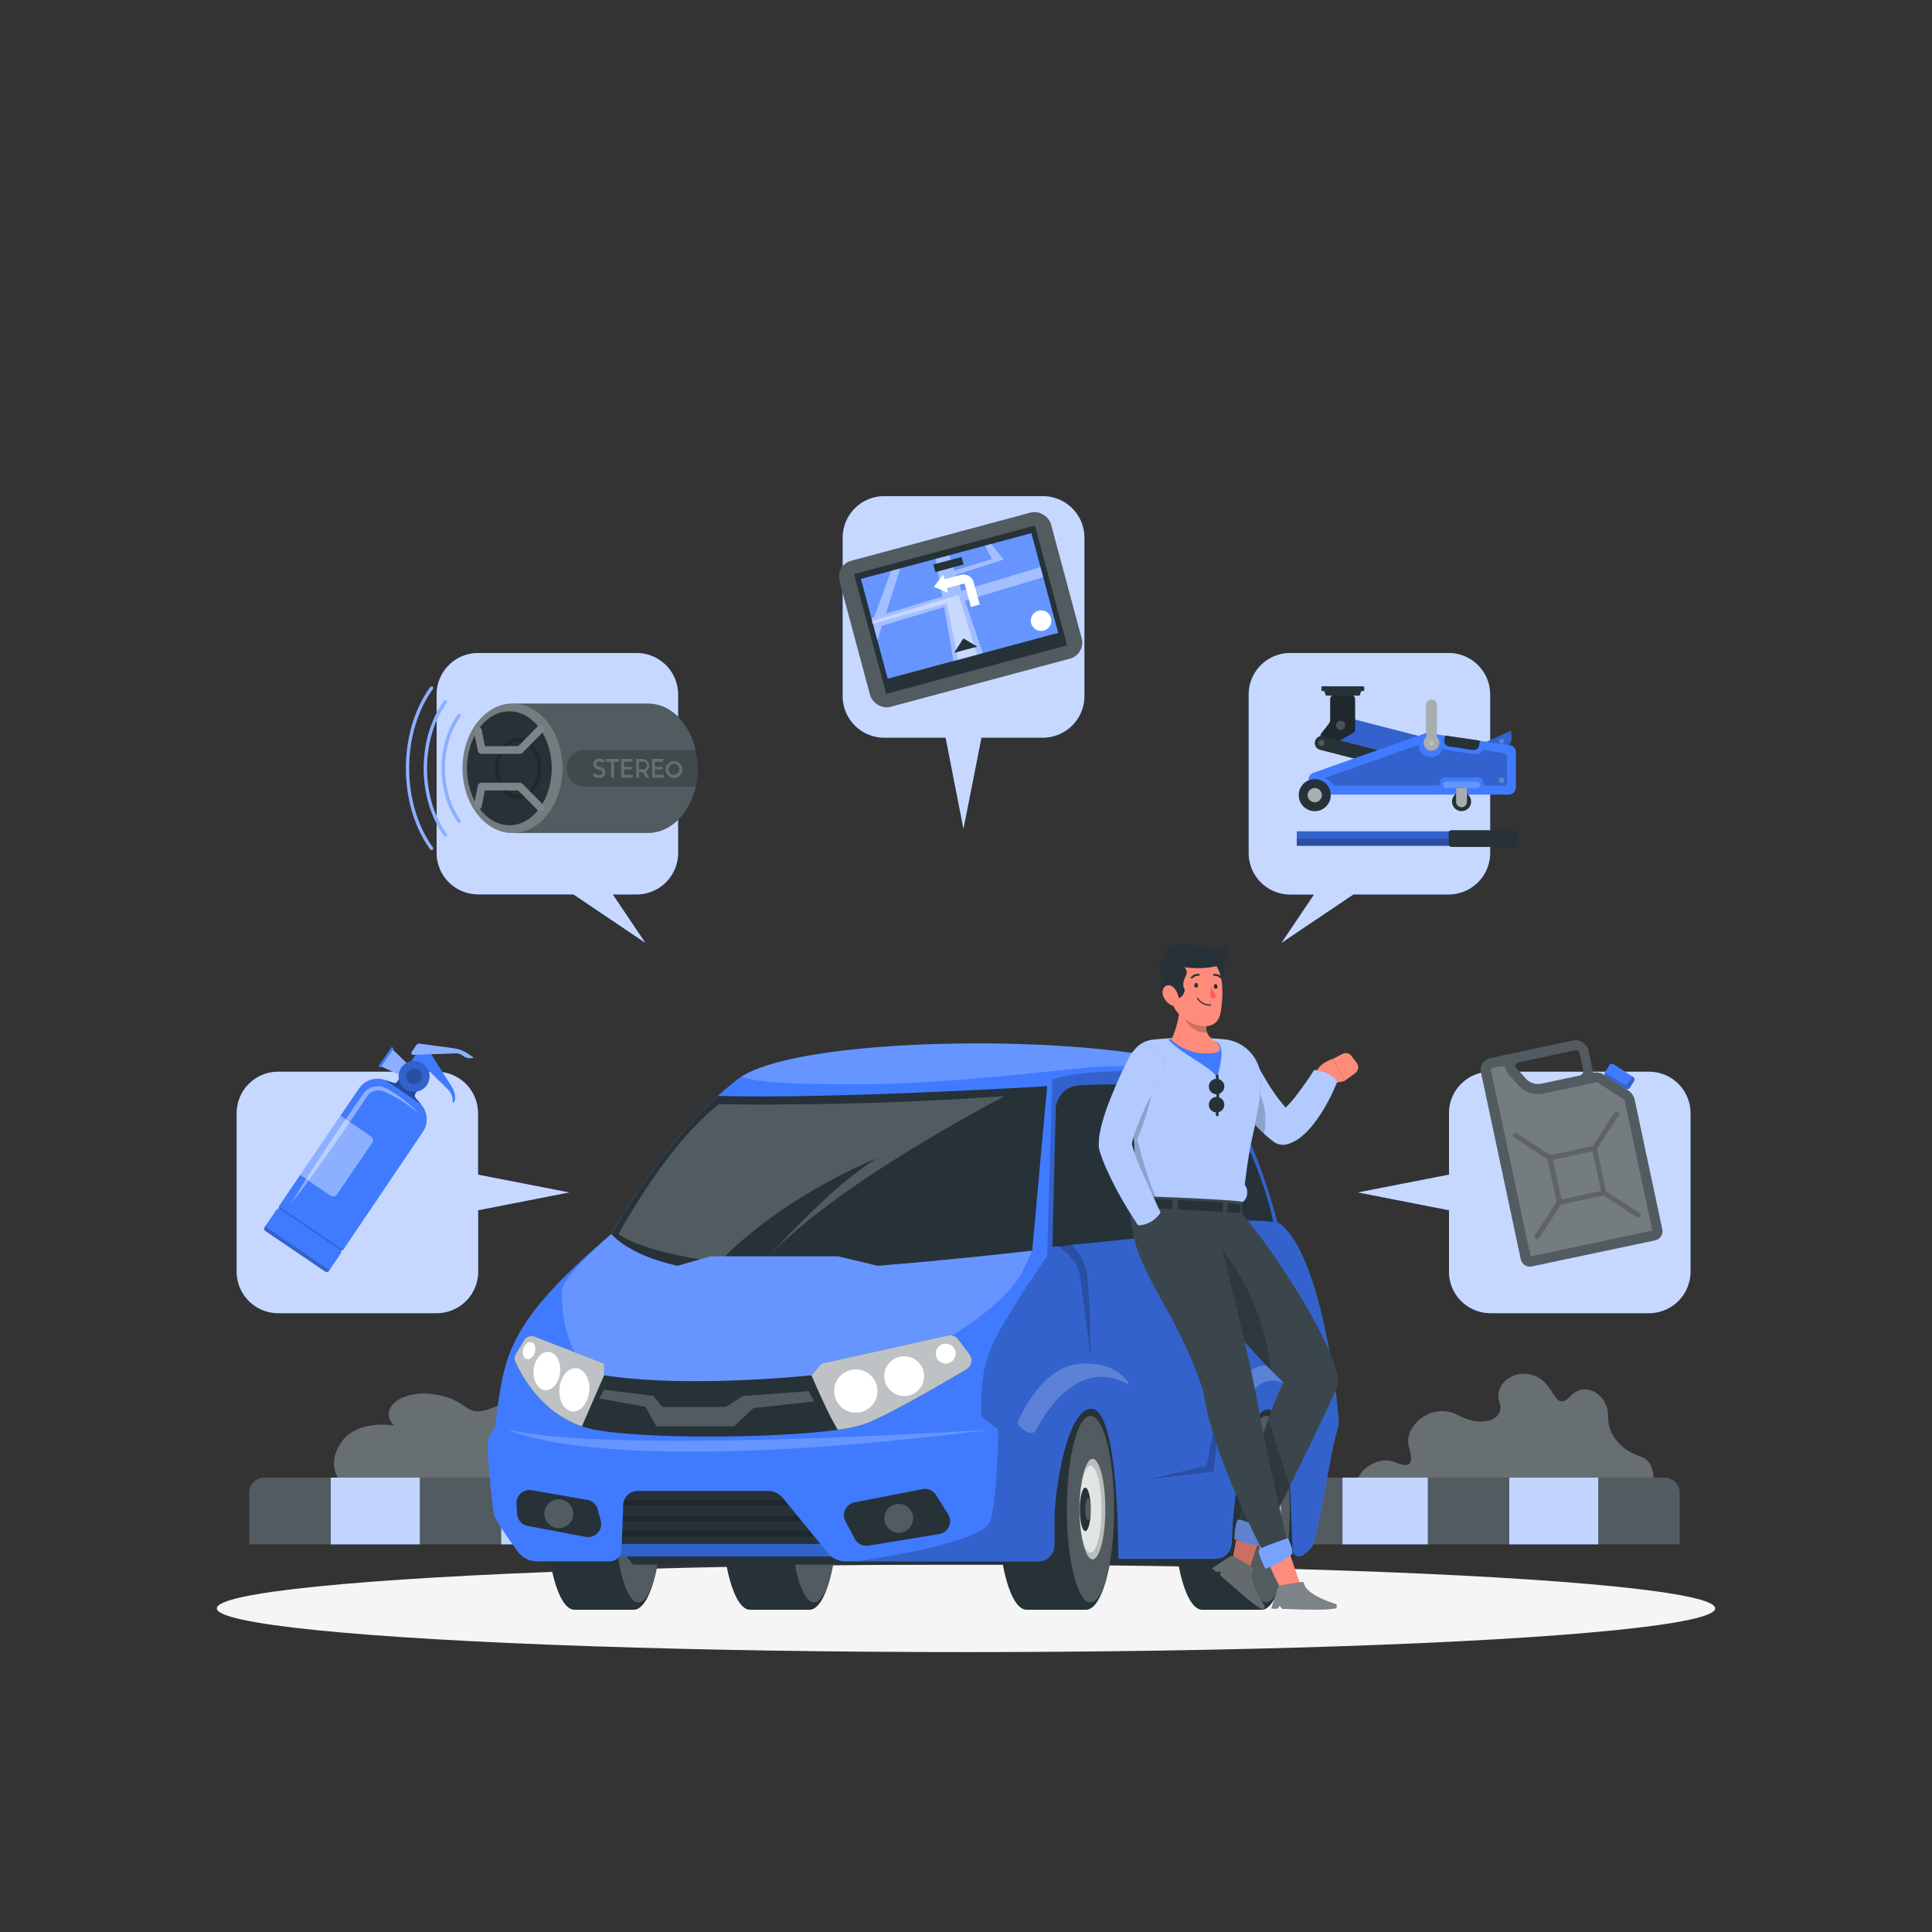 <svg xmlns="http://www.w3.org/2000/svg" viewBox="0 0 500 500"><rect x="0" y="0" width="500" height="500" fill="#333333" stroke="none"/><g id="freepik--Shadow--inject-1"><ellipse id="freepik--path--inject-1" cx="250" cy="416.24" rx="193.89" ry="11.32" style="fill:#f5f5f5"></ellipse></g><g id="freepik--Floor--inject-1"><path d="M427.3,387.68s2.67-8.94-2.73-10.73-8.6-6-8.42-10.69-5.5-9.33-9.77-4.9S402.69,358,397,356s-10.5,2.72-8.95,6.95-4.05,6.86-10.77,3.27-14.11,2.94-12.68,8.06.25,5.69-4,4-11.85,3.13-9.19,9.38S427.3,387.68,427.3,387.68Z" style="fill:#263238"></path><path d="M427.3,387.68s2.67-8.94-2.73-10.73-8.6-6-8.42-10.69-5.5-9.33-9.77-4.9S402.69,358,397,356s-10.5,2.72-8.95,6.95-4.05,6.86-10.77,3.27-14.11,2.94-12.68,8.06.25,5.69-4,4-11.85,3.13-9.19,9.38S427.3,387.68,427.3,387.68Z" style="fill:#fff;isolation:isolate;opacity:0.3"></path><path d="M169.07,389.34c4.79-3.25.48-8.78-4.32-9.43s-9.61-6.37-9.84-10-8.86-14.85-22.29-7.93-9.34,1-19.06-.93-15.84,3.65-11.57,7.85c0,0-9.76-1.66-13.78,4.52s0,10,0,10-18.35-.37-16.7,7.32S169.07,389.34,169.07,389.34Z" style="fill:#263238"></path><path d="M169.07,389.34c4.79-3.25.48-8.78-4.32-9.43s-9.61-6.37-9.84-10-8.86-14.85-22.29-7.93-9.34,1-19.06-.93-15.84,3.65-11.57,7.85c0,0-9.76-1.66-13.78,4.52s0,10,0,10-18.35-.37-16.7,7.32S169.07,389.34,169.07,389.34Z" style="fill:#fff;isolation:isolate;opacity:0.3"></path><path d="M434.71,386.54v13.14H64.51V386.54a3.92,3.92,0,0,1,3.87-4.13H430.84A3.92,3.92,0,0,1,434.71,386.54Z" style="fill:#263238"></path><rect x="85.61" y="382.41" width="23.02" height="17.26" style="fill:#407BFF"></rect><rect x="129.73" y="382.41" width="22.06" height="17.26" style="fill:#407BFF"></rect><rect x="172.89" y="382.41" width="23.02" height="17.26" style="fill:#407BFF"></rect><rect x="217" y="382.41" width="22.06" height="17.26" style="fill:#407BFF"></rect><rect x="260.16" y="382.41" width="22.06" height="17.26" style="fill:#407BFF"></rect><rect x="303.32" y="382.41" width="23.02" height="17.26" style="fill:#407BFF"></rect><rect x="347.44" y="382.41" width="22.06" height="17.26" style="fill:#407BFF"></rect><rect x="390.6" y="382.41" width="23.02" height="17.26" style="fill:#407BFF"></rect><g style="isolation:isolate;opacity:0.6"><rect x="85.61" y="382.41" width="23.02" height="17.26" style="fill:#fff"></rect><rect x="129.73" y="382.41" width="22.06" height="17.26" style="fill:#fff"></rect><rect x="172.89" y="382.41" width="23.02" height="17.26" style="fill:#fff"></rect><rect x="217" y="382.41" width="22.06" height="17.26" style="fill:#fff"></rect><rect x="260.16" y="382.41" width="22.06" height="17.26" style="fill:#fff"></rect><rect x="303.32" y="382.41" width="23.02" height="17.26" style="fill:#fff"></rect><rect x="347.44" y="382.41" width="22.06" height="17.26" style="fill:#fff"></rect><rect x="390.6" y="382.41" width="23.02" height="17.26" style="fill:#fff"></rect></g><path d="M434.71,386.54v13.14H64.51V386.54a3.92,3.92,0,0,1,3.87-4.13H430.84A3.92,3.92,0,0,1,434.71,386.54Z" style="fill:#fff;isolation:isolate;opacity:0.2"></path></g><g id="freepik--Fuel--inject-1"><path d="M426.72,277.36h-41A10.75,10.75,0,0,0,375,288.11V304l-23.57,4.6L375,313.21V329.1a10.75,10.75,0,0,0,10.75,10.75h41a10.75,10.75,0,0,0,10.75-10.75v-41A10.75,10.75,0,0,0,426.72,277.36Z" style="fill:#407BFF"></path><path d="M426.72,277.36h-41A10.75,10.75,0,0,0,375,288.11V304l-23.57,4.6L375,313.21V329.1a10.75,10.75,0,0,0,10.75,10.75h41a10.75,10.75,0,0,0,10.75-10.75v-41A10.75,10.75,0,0,0,426.72,277.36Z" style="fill:#fff;opacity:0.7"></path><rect x="415.38" y="276.78" width="7.6" height="3.66" rx="0.77" transform="translate(619.12 740.51) rotate(-147.02)" style="fill:#407BFF"></rect><path d="M415.63,278.49l5.09,3.3a.77.77,0,0,0,1.06-.22l1.16-1.79a.77.77,0,0,0-.23-1.06l-.29-.19a.45.45,0,0,1-.06.12l-1.15,1.78a.79.79,0,0,1-1.07.23l-4.79-3.11A.75.75,0,0,0,415.63,278.49Z" style="opacity:0.2"></path><path d="M385.61,273.86a3,3,0,0,0-2.34,3.61l10.31,48.41a2.4,2.4,0,0,0,2.86,1.86L428.33,321a2.42,2.42,0,0,0,1.86-2.86l-7.14-33.52a3.67,3.67,0,0,0-1.6-2.33l-6.34-4.12a3.68,3.68,0,0,0-2.78-.51h0l-1.2-5.64A3.47,3.47,0,0,0,407,269.3l-17.65,3.76Zm23.15,4.51-9.87,2.1a4.26,4.26,0,0,1-4-1.31l-2.45-2.72a.9.9,0,0,1,.48-1.48l14.74-3.14a1,1,0,0,1,1.14.74l.93,4.37A1.22,1.22,0,0,1,408.76,278.37Z" style="fill:#263238"></path><path d="M385.61,273.86a3,3,0,0,0-2.34,3.61l10.31,48.41a2.4,2.4,0,0,0,2.86,1.86L428.33,321a2.42,2.42,0,0,0,1.86-2.86l-7.14-33.52a3.67,3.67,0,0,0-1.6-2.33l-6.34-4.12a3.68,3.68,0,0,0-2.78-.51h0l-1.2-5.64A3.47,3.47,0,0,0,407,269.3l-17.65,3.76Zm23.15,4.51-9.87,2.1a4.26,4.26,0,0,1-4-1.31l-2.45-2.72a.9.9,0,0,1,.48-1.48l14.74-3.14a1,1,0,0,1,1.14.74l.93,4.37A1.22,1.22,0,0,1,408.76,278.37Z" style="fill:#fff;opacity:0.2"></path><path d="M427.62,318.45l-7.1-33.34a1.09,1.09,0,0,0-.48-.7l-6.34-4.11a1.1,1.1,0,0,0-.83-.16l-2.53.54,0-.15a3.62,3.62,0,0,1-1,.37l-9.87,2.1a6.82,6.82,0,0,1-6.5-2.11l-2.44-2.72a3.41,3.41,0,0,1-.78-1.43,1.2,1.2,0,0,0-1.42-.8l-2.14.45a.46.46,0,0,0-.35.54l10.27,48.24Z" style="fill:#fff;opacity:0.2"></path><path d="M397.23,319.72a.65.65,0,0,0,.19.89.65.65,0,0,0,.9-.19l5.63-8.68,11-2.34,8.67,5.63a.6.6,0,0,0,.49.09.62.62,0,0,0,.4-.28.64.64,0,0,0-.19-.89l-8.68-5.63-2.34-11,5.63-8.68a.64.64,0,0,0-.19-.9.66.66,0,0,0-.89.19l-5.63,8.68-11,2.34-8.68-5.63a.65.65,0,0,0-.71,1.09l8.68,5.63,2.34,11ZM405,310.2l-.9.2-.19-.89-1.8-8.47-.19-.9.9-.19,8.47-1.8.88-.19.19.9,1.81,8.47.19.88-.89.19Z" style="opacity:0.2"></path></g><g id="freepik--car-jack--inject-1"><path d="M374.91,169h-41a10.75,10.75,0,0,0-10.75,10.75v41a10.75,10.75,0,0,0,10.75,10.75h6.17L331.66,244l18.6-12.52h24.65a10.74,10.74,0,0,0,10.74-10.75v-41A10.74,10.74,0,0,0,374.91,169Z" style="fill:#407BFF"></path><path d="M374.91,169h-41a10.75,10.75,0,0,0-10.75,10.75v41a10.75,10.75,0,0,0,10.75,10.75h6.17L331.66,244l18.6-12.52h24.65a10.74,10.74,0,0,0,10.74-10.75v-41A10.74,10.74,0,0,0,374.91,169Z" style="fill:#fff;opacity:0.7"></path><path d="M384.3,192.15l6.76-3.06.14,1.57a2.94,2.94,0,0,1-1.24,2.66l-1.4,1Z" style="fill:#407BFF"></path><path d="M384.3,192.15l6.76-3.06.14,1.57a2.94,2.94,0,0,1-1.24,2.66l-1.4,1Z" style="opacity:0.2"></path><path d="M389.22,191.93a.61.61,0,1,1-.49-.72A.61.61,0,0,1,389.22,191.93Z" style="fill:#fff;opacity:0.2"></path><rect x="343.39" y="187.56" width="23.81" height="7.72" transform="translate(58.78 -82.36) rotate(14.4)" style="fill:#407BFF"></rect><rect x="343.39" y="187.56" width="23.81" height="7.72" transform="translate(58.78 -82.36) rotate(14.4)" style="opacity:0.2"></rect><path d="M342,189.74l2-2.59a1.19,1.19,0,0,0,.25-.75V181a1.24,1.24,0,0,1,1.24-1.24h4.05A1.23,1.23,0,0,1,350.7,181v7.69a1.23,1.23,0,0,1-.63,1.07l-5.13,2.88a1.25,1.25,0,0,1-1.36-.1l-1.4-1.09A1.23,1.23,0,0,1,342,189.74Z" style="fill:#263238"></path><path d="M342,189.74l2-2.59a1.19,1.19,0,0,0,.25-.75V181a1.24,1.24,0,0,1,1.24-1.24h4.05A1.23,1.23,0,0,1,350.7,181v7.69a1.23,1.23,0,0,1-.63,1.07l-5.13,2.88a1.25,1.25,0,0,1-1.36-.1l-1.4-1.09A1.23,1.23,0,0,1,342,189.74Z" style="opacity:0.2"></path><path d="M365.34,200.14l-23.72-6.09a1.8,1.8,0,0,1-1.3-2.2h0a1.81,1.81,0,0,1,2.2-1.31l23.72,6.09Z" style="fill:#263238"></path><path d="M342.73,192.47a.77.77,0,1,1-1.5-.39.79.79,0,0,1,.95-.56A.78.78,0,0,1,342.73,192.47Z" style="fill:#fff;opacity:0.2"></path><path d="M348.09,188a1.18,1.18,0,1,1-.85-1.43A1.18,1.18,0,0,1,348.09,188Z" style="fill:#fff;opacity:0.2"></path><polygon points="351.86 180.02 343.14 180.02 342.28 177.65 352.72 177.65 351.86 180.02" style="fill:#263238"></polygon><rect x="341.98" y="177.65" width="11.07" height="1.19" style="fill:#263238"></rect><path d="M339.9,200l28.8-10.16a1.93,1.93,0,0,1,.89-.09l21.13,3.1a1.88,1.88,0,0,1,1.6,1.85v9.07a1.87,1.87,0,0,1-1.87,1.87H340.52a1.87,1.87,0,0,1-1.87-1.87v-2A1.89,1.89,0,0,1,339.9,200Z" style="fill:#407BFF"></path><path d="M389.12,194.86l-5.65-.83a1.56,1.56,0,0,1-.56,1.09c-.55.41-9.61-1.25-9.61-1.25a3.17,3.17,0,0,1-6.15-1.06v-.07l-24.55,8.67.27.07a3.65,3.65,0,0,1,2.26,1.84H372a.72.72,0,0,0,.72-.72v-.26a1.16,1.16,0,0,1,1.16-1.16h8.77a1.16,1.16,0,0,1,1.16,1.16v.26a.72.72,0,0,0,.72.72h4.66a.82.82,0,0,0,.82-.82v-6.56A1.09,1.09,0,0,0,389.12,194.86Z" style="opacity:0.2"></path><path d="M344.41,205.78a4.15,4.15,0,1,1-4.15-4.15A4.14,4.14,0,0,1,344.41,205.78Z" style="fill:#263238"></path><circle cx="340.26" cy="205.78" r="1.85" style="fill:#fff;opacity:0.6"></circle><path d="M382.21,203.93H374.3a.82.82,0,0,1-.81-.82h0a.81.81,0,0,1,.81-.81h7.91a.82.82,0,0,1,.81.81h0A.82.82,0,0,1,382.21,203.93Z" style="fill:#fff;opacity:0.2"></path><path d="M380.72,207.46a2.47,2.47,0,1,0-2.47,2.46A2.48,2.48,0,0,0,380.72,207.46Z" style="fill:#263238"></path><path d="M378.25,208.91h0a1.4,1.4,0,0,1-1.4-1.4v-3.58h2.81v3.58A1.4,1.4,0,0,1,378.25,208.91Z" style="fill:#263238"></path><path d="M378.25,208.91h0a1.4,1.4,0,0,1-1.4-1.4v-3.58h2.81v3.58A1.4,1.4,0,0,1,378.25,208.91Z" style="fill:#fff;opacity:0.6"></path><path d="M371.83,190.67v-8.2a1.34,1.34,0,0,0-1.34-1.34h0a1.35,1.35,0,0,0-1.35,1.34v8.2a2.07,2.07,0,1,0,3.42,1.57A2,2,0,0,0,371.83,190.67Z" style="fill:#263238"></path><path d="M374,190.36l-.21,1.24a1.36,1.36,0,0,0,1.13,1.56l6.22.93a1.47,1.47,0,0,0,1.67-1.23l.17-1.19Z" style="fill:#263238"></path><path d="M371.83,190.67v-8.2a1.34,1.34,0,0,0-1.34-1.34h0a1.35,1.35,0,0,0-1.35,1.34v8.2a2.07,2.07,0,1,0,3.42,1.57A2,2,0,0,0,371.83,190.67Z" style="fill:#fff;opacity:0.6"></path><circle cx="370.44" cy="192.34" r="0.68" style="fill:#fff;opacity:0.2"></circle><circle cx="388.62" cy="201.97" r="0.74" style="fill:#fff;opacity:0.2"></circle><rect x="335.6" y="215.15" width="56.21" height="3.74" style="fill:#407BFF"></rect><rect x="335.6" y="215.15" width="56.21" height="3.74" style="opacity:0.2"></rect><rect x="335.6" y="217.02" width="56.21" height="1.87" style="opacity:0.2"></rect><rect x="374.93" y="214.85" width="17.9" height="4.33" rx="0.67" style="fill:#263238"></rect></g><g id="freepik--Device--inject-1"><path d="M269.84,128.41h-41a10.75,10.75,0,0,0-10.75,10.75v41a10.75,10.75,0,0,0,10.75,10.75h15.89l4.61,23.58L254,190.9h15.89a10.75,10.75,0,0,0,10.75-10.75v-41A10.75,10.75,0,0,0,269.84,128.41Z" style="fill:#407BFF"></path><path d="M269.84,128.41h-41a10.75,10.75,0,0,0-10.75,10.75v41a10.75,10.75,0,0,0,10.75,10.75h15.89l4.61,23.58L254,190.9h15.89a10.75,10.75,0,0,0,10.75-10.75v-41A10.75,10.75,0,0,0,269.84,128.41Z" style="fill:#fff;opacity:0.7"></path><rect x="220.25" y="138.24" width="56.67" height="39.13" rx="4.26" transform="translate(-32.41 69.85) rotate(-15.03)" style="fill:#263238"></rect><rect x="220.25" y="138.24" width="56.67" height="39.13" rx="4.26" transform="translate(-32.41 69.85) rotate(-15.03)" style="fill:#fff;opacity:0.2"></rect><rect x="224.35" y="141.76" width="48.47" height="32.09" transform="translate(-32.41 69.85) rotate(-15.03)" style="fill:#263238"></rect><rect x="225.49" y="143.46" width="45.68" height="26.72" transform="translate(-32.17 69.75) rotate(-15.03)" style="fill:#407BFF"></rect><rect x="225.49" y="143.47" width="45.67" height="26.71" transform="translate(-32.17 69.75) rotate(-15.03)" style="fill:#fff;opacity:0.2"></rect><polygon points="269.98 149.4 249.71 155.48 254.37 169.03 246.78 171.06 244.33 157.11 228.28 161.93 227.07 165.72 225.51 159.93 226.24 159.71 230.59 147.75 232.99 147.11 229.28 158.79 243.86 154.4 242.16 144.65 245.67 143.71 247.03 147.68 256.73 144.66 254.92 141.22 256.54 140.79 259.75 144.79 247.41 148.78 248.83 152.91 269.27 146.77 269.98 149.4" style="fill:#fff;opacity:0.4"></polygon><path d="M272,159.94a2.66,2.66,0,1,1-3.26-1.88A2.66,2.66,0,0,1,272,159.94Z" style="fill:#fff"></path><polygon points="252.8 169.45 248.11 153.98 225.62 160.77 225.79 161.47 245.01 156.12 248 170.74 252.8 169.45" style="fill:#fff;opacity:0.4"></polygon><path d="M248.64,148.79l-4.2,1.12-.33-1.21-2.44,3.18,3.71,1.54-.32-1.21,4.2-1.13a.37.37,0,0,1,.46.26l1.54,5.74,2.29-.61L252,150.73A2.74,2.74,0,0,0,248.64,148.79Z" style="fill:#fff"></path><rect x="241.66" y="145.1" width="7.58" height="2.03" transform="translate(-29.49 68.63) rotate(-15.03)" style="fill:#263238"></rect><polygon points="249.31 165.2 252.9 167.35 246.95 168.95 249.31 165.2" style="fill:#263238"></polygon></g><g id="freepik--Speaker--inject-1"><path d="M164.78,169h-41A10.74,10.74,0,0,0,113,179.71v41a10.74,10.74,0,0,0,10.74,10.75h24.65L167,244l-8.43-12.52h6.18a10.74,10.74,0,0,0,10.74-10.75v-41A10.74,10.74,0,0,0,164.78,169Z" style="fill:#407BFF"></path><path d="M164.78,169h-41A10.74,10.74,0,0,0,113,179.71v41a10.74,10.74,0,0,0,10.74,10.75h24.65L167,244l-8.43-12.52h6.18a10.74,10.74,0,0,0,10.74-10.75v-41A10.74,10.74,0,0,0,164.78,169Z" style="fill:#fff;opacity:0.7"></path><path d="M167.65,182.09h-35c-7.15,0-12.95,7.49-12.95,16.74s5.8,16.75,12.95,16.75h35c7.16,0,13-7.5,13-16.75S174.81,182.09,167.65,182.09Z" style="fill:#263238"></path><path d="M180.61,198.83a21.22,21.22,0,0,1-.54,4.78c-1.59,6.92-6.55,12-12.42,12h-35c-7.16,0-13-7.5-13-16.75a19.42,19.42,0,0,1,3.8-11.84,11.68,11.68,0,0,1,9.16-4.9h35c5.88,0,10.84,5,12.42,12A21.13,21.13,0,0,1,180.61,198.83Z" style="fill:#fff;opacity:0.2"></path><ellipse cx="132.63" cy="198.83" rx="12.95" ry="16.74" style="fill:#fff;opacity:0.2"></ellipse><path d="M131.84,213.58c-6,0-11-6.62-11-14.75s4.92-14.74,11-14.74,10.95,6.61,10.95,14.74S137.88,213.58,131.84,213.58Z" style="fill:#263238"></path><g style="opacity:0.2"><path d="M134.15,206.71c-3.3,0-6-3.53-6-7.88s2.69-7.88,6-7.88,6,3.53,6,7.88S137.45,206.71,134.15,206.71Zm0-14.76c-2.75,0-5,3.09-5,6.88s2.24,6.88,5,6.88,5-3.08,5-6.88S136.9,192,134.15,192Z"></path></g><path d="M134.51,195.1h-9.84a1,1,0,0,1-1-.81l-1-4.94a1,1,0,0,1,2-.4l.83,4.15h8.61l5.19-5.25a1,1,0,0,1,1.42,1.41l-5.49,5.54A1,1,0,0,1,134.51,195.1Z" style="fill:#263238"></path><path d="M140,210.1a1,1,0,0,1-.71-.29l-5.19-5.24h-8.61l-.83,4.14a1,1,0,0,1-2-.4l1-4.94a1,1,0,0,1,1-.8h9.84a1,1,0,0,1,.71.29l5.49,5.54a1,1,0,0,1,0,1.42A1,1,0,0,1,140,210.1Z" style="fill:#263238"></path><g style="opacity:0.4"><path d="M134.51,195.1h-9.84a1,1,0,0,1-1-.81l-1-4.94a1,1,0,0,1,2-.4l.83,4.15h8.61l5.19-5.25a1,1,0,0,1,1.42,1.41l-5.49,5.54A1,1,0,0,1,134.51,195.1Z" style="fill:#fff"></path><path d="M140,210.1a1,1,0,0,1-.71-.29l-5.19-5.24h-8.61l-.83,4.14a1,1,0,0,1-2-.4l1-4.94a1,1,0,0,1,1-.8h9.84a1,1,0,0,1,.71.29l5.49,5.54a1,1,0,0,1,0,1.42A1,1,0,0,1,140,210.1Z" style="fill:#fff"></path></g><path d="M180.61,198.83a21.22,21.22,0,0,1-.54,4.78H151.34a4.78,4.78,0,0,1-4.78-4.78,4.78,4.78,0,0,1,4.78-4.77h28.73A21.13,21.13,0,0,1,180.61,198.83Z" style="opacity:0.2"></path><g style="opacity:0.2"><path d="M153.49,200.75l.25-.7a2,2,0,0,0,1.32.53c.62,0,.88-.27.88-.63,0-1-2.37-.36-2.37-2.17a1.42,1.42,0,0,1,1.61-1.45,2.15,2.15,0,0,1,1.32.43l-.23.7a1.9,1.9,0,0,0-1.1-.38c-.61,0-.86.29-.86.66,0,1,2.36.36,2.36,2.15a1.43,1.43,0,0,1-1.61,1.45A2.25,2.25,0,0,1,153.49,200.75Z" style="fill:#fff"></path><path d="M158.16,197.16h-1.32v-.76h3.38v.76H158.9v4.11h-.74Z" style="fill:#fff"></path><path d="M163.77,200.51v.76h-3V196.4h2.91v.75h-2.17v1.27h1.92v.74h-1.92v1.35Z" style="fill:#fff"></path><path d="M167.2,201.27l-.81-1.43h-1v1.42h-.74V196.4h1.64a1.76,1.76,0,0,1,.84,3.27l.92,1.6Zm-1-4.11h-.86v1.94h.86a1,1,0,1,0,0-1.94Z" style="fill:#fff"></path><path d="M171.75,200.51v.76h-3V196.4h2.91v.75H169.5v1.27h1.93v.74H169.5v1.35Z" style="fill:#fff"></path><path d="M172.28,198.83a2.17,2.17,0,1,1,2.14,2.51A2.27,2.27,0,0,1,172.28,198.83Zm3.54,0a1.43,1.43,0,1,0-1.4,1.71A1.53,1.53,0,0,0,175.82,198.83Z" style="fill:#fff"></path></g><path d="M111.69,220a.41.41,0,0,1-.34-.18c-8.4-11.57-8.4-30.39,0-42a.42.42,0,0,1,.59-.1.44.44,0,0,1,.1.6c-8.2,11.29-8.2,29.67,0,41a.43.43,0,0,1-.35.68Z" style="fill:#407BFF"></path><path d="M115.26,216.47a.46.46,0,0,1-.35-.17c-7-9.62-7-25.28,0-34.9a.43.43,0,0,1,.6-.09.42.42,0,0,1,.09.59c-6.78,9.35-6.78,24.55,0,33.9a.42.42,0,0,1-.09.59A.39.39,0,0,1,115.26,216.47Z" style="fill:#407BFF"></path><path d="M118.83,212.94a.44.44,0,0,1-.35-.18c-5.57-7.67-5.57-20.15,0-27.82a.44.44,0,0,1,.6-.1.43.43,0,0,1,.09.6c-5.37,7.39-5.37,19.43,0,26.82a.43.43,0,0,1-.09.6A.49.49,0,0,1,118.83,212.94Z" style="fill:#407BFF"></path><g style="opacity:0.4"><path d="M111.69,220a.41.41,0,0,1-.34-.18c-8.4-11.57-8.4-30.39,0-42a.42.42,0,0,1,.59-.1.44.44,0,0,1,.1.6c-8.2,11.29-8.2,29.67,0,41a.43.43,0,0,1-.35.68Z" style="fill:#fff"></path></g><g style="opacity:0.4"><path d="M115.26,216.47a.46.46,0,0,1-.35-.17c-7-9.62-7-25.28,0-34.9a.43.43,0,0,1,.6-.09.42.42,0,0,1,.09.59c-6.78,9.35-6.78,24.55,0,33.9a.42.42,0,0,1-.09.59A.39.39,0,0,1,115.26,216.47Z" style="fill:#fff"></path></g><g style="opacity:0.4"><path d="M118.83,212.94a.44.44,0,0,1-.35-.18c-5.57-7.67-5.57-20.15,0-27.82a.44.44,0,0,1,.6-.1.43.43,0,0,1,.09.6c-5.37,7.39-5.37,19.43,0,26.82a.43.43,0,0,1-.09.6A.49.49,0,0,1,118.83,212.94Z" style="fill:#fff"></path></g></g><g id="freepik--Extinguisher--inject-1"><path d="M147.28,308.6,123.71,304V288.11A10.75,10.75,0,0,0,113,277.36H72a10.75,10.75,0,0,0-10.75,10.75v41A10.76,10.76,0,0,0,72,339.85h41a10.75,10.75,0,0,0,10.75-10.75V313.21Z" style="fill:#407BFF"></path><path d="M147.28,308.6,123.71,304V288.11A10.75,10.75,0,0,0,113,277.36H72a10.75,10.75,0,0,0-10.75,10.75v41A10.76,10.76,0,0,0,72,339.85h41a10.75,10.75,0,0,0,10.75-10.75V313.21Z" style="fill:#fff;opacity:0.7"></path><path d="M88.21,323.64a.69.69,0,0,1,0,.72l-3.06,4.51a.75.75,0,0,1-1,.2L68.68,318.59a.75.75,0,0,1-.19-1l3.06-4.5a.77.77,0,0,1,.66-.31,1,1,0,0,1,.13-.84L92.9,281.7a5.8,5.8,0,0,1,6.72-2.21h0l0,0,2.18.76a.89.89,0,0,0,1-.34l3.06-4.48,4.58,3.12-3,4.48a.9.9,0,0,0,.07,1.1l1.51,1.74,0,0a5.8,5.8,0,0,1,.42,7.07L89,323.21A1,1,0,0,1,88.21,323.64Z" style="fill:#407BFF"></path><path d="M96.35,295.69l-9.18,13.48a1.13,1.13,0,0,1-1.58.3l-7.93-5.39,10.46-15.37L96,294.1A1.15,1.15,0,0,1,96.35,295.69Z" style="fill:#fff;opacity:0.4"></path><path d="M109.06,285.89c-2.52-1.74-8.79-6.06-9.39-6.38l2.18.76a.89.89,0,0,0,1-.34l3.06-4.48,4.58,3.12-3,4.48a.9.9,0,0,0,.07,1.1Z" style="fill:#407BFF"></path><path d="M109.06,285.89c-2.52-1.74-8.79-6.06-9.39-6.38l2.18.76a.89.89,0,0,0,1-.34l3.06-4.48,4.58,3.12-3,4.48a.9.9,0,0,0,.07,1.1Z" style="opacity:0.4"></path><polygon points="105.55 279.14 98.41 275.88 101.44 271.44 107.08 276.89 105.55 279.14" style="fill:#407BFF"></polygon><polygon points="105.55 279.14 98.41 275.88 101.44 271.44 107.08 276.89 105.55 279.14" style="fill:#fff;opacity:0.4"></polygon><path d="M110.46,280.83a4,4,0,1,1-1.06-5.6A4,4,0,0,1,110.46,280.83Z" style="fill:#407BFF"></path><path d="M106.53,272.28l1.23-1.81a.87.87,0,0,1,.84-.37l8.86,1.2a8.44,8.44,0,0,1,3.59,1.38l1.53,1h0a2.75,2.75,0,0,1-2.52-.28l-.46-.32a2.69,2.69,0,0,0-1.62-.47l-11,.38A.48.48,0,0,1,106.53,272.28Z" style="fill:#407BFF"></path><path d="M111.32,272.4l5.69,9a5,5,0,0,1,.75,2.93l0,.46-.52.76-.12-1.09a4.26,4.26,0,0,0-1.25-2.57L111,277.13l-1.42,2.09-4.29-2.92,2.69-3.94Z" style="fill:#407BFF"></path><rect x="99.58" y="270.61" width="0.66" height="6.07" transform="translate(171.25 -8.8) rotate(34.23)" style="fill:#407BFF"></rect><path d="M110.46,280.83a4,4,0,1,1-1.06-5.6A4,4,0,0,1,110.46,280.83Z" style="opacity:0.2"></path><path d="M108.79,279.7a2,2,0,0,1-2.79.53,2,2,0,1,1,2.79-.53Z" style="opacity:0.2"></path><path d="M106.53,272.28l1.23-1.81a.87.87,0,0,1,.84-.37l8.86,1.2a8.44,8.44,0,0,1,3.59,1.38l1.53,1h0a2.75,2.75,0,0,1-2.52-.28l-.46-.32a2.69,2.69,0,0,0-1.62-.47l-11,.38A.48.48,0,0,1,106.53,272.28Z" style="fill:#fff;opacity:0.4"></path><path d="M85.44,328.37l-.34.5a.75.75,0,0,1-1,.2L68.68,318.59a.75.75,0,0,1-.19-1l.34-.5h0a.46.46,0,0,0,.16.55l15.86,10.79a.45.45,0,0,0,.57-.05Z" style="opacity:0.2"></path><path d="M89,323.14l0,.07a1,1,0,0,1-.74.43l-16-10.89a1,1,0,0,1,.13-.84l0-.08h0a.46.46,0,0,0,.12.61l15.86,10.79a.44.44,0,0,0,.61-.11Z" style="opacity:0.2"></path><path d="M75.36,311.48q3.23-5.43,6.66-10.71c2.28-3.53,4.62-7,7-10.5l3.58-5.19.91-1.29.45-.65a5.35,5.35,0,0,1,.58-.68,4.6,4.6,0,0,1,3.22-1.32,4.67,4.67,0,0,1,1.73.33,12.07,12.07,0,0,1,1.44.77,29,29,0,0,1,2.69,1.7,37.27,37.27,0,0,1,4.76,4.19l-2.51-1.92c-.84-.62-1.71-1.2-2.6-1.73a30.21,30.21,0,0,0-2.75-1.48c-.47-.22-.95-.49-1.37-.64a3.5,3.5,0,0,0-1.36-.18,3.59,3.59,0,0,0-2.85,1.63l-.44.66-.86,1.31L90.09,291c-2.38,3.47-4.76,6.93-7.21,10.34S77.93,308.15,75.36,311.48Z" style="fill:#fff;opacity:0.4"></path></g><g id="freepik--Car--inject-1"><path d="M164.06,364.6H148.65c-4.05,0-7.33,11.63-7.33,26s3.28,26,7.33,26h15.41c4.05,0,7.33-11.63,7.33-26S168.11,364.6,164.06,364.6Z" style="fill:#263238"></path><path d="M165.21,366.44c-3.38,0-6.12,10.81-6.12,24.14s2.74,24.14,6.12,24.14,6.12-10.81,6.12-24.14S168.59,366.44,165.21,366.44Z" style="fill:#fff;opacity:0.2"></path><path d="M165.74,377.53c-1.83,0-3.31,5.84-3.31,13.05s1.48,13,3.31,13,3.31-5.84,3.31-13S167.57,377.53,165.74,377.53Z" style="fill:#fff;opacity:0.6"></path><path d="M165.21,379.33c-1.57,0-2.85,5-2.85,11.25s1.28,11.25,2.85,11.25,2.86-5,2.86-11.25S166.79,379.33,165.21,379.33Z" style="fill:#fff;opacity:0.6"></path><path d="M163.86,385c-.79,0-1.43,2.52-1.43,5.63s.64,5.63,1.43,5.63,1.43-2.52,1.43-5.63S164.65,385,163.86,385Z" style="fill:#263238"></path><path d="M164.56,387.77c-.39,0-.71,1.26-.71,2.81s.32,2.81.71,2.81.71-1.26.71-2.81S165,387.77,164.56,387.77Z" style="fill:#fff;opacity:0.2"></path><path d="M209.51,364.6H194.09c-4.05,0-7.33,11.63-7.33,26s3.28,26,7.33,26h15.42c4.05,0,7.33-11.63,7.33-26S213.56,364.6,209.51,364.6Z" style="fill:#263238"></path><path d="M210.66,366.44c-3.38,0-6.13,10.81-6.13,24.14s2.75,24.14,6.13,24.14,6.12-10.81,6.12-24.14S214,366.44,210.66,366.44Z" style="fill:#fff;opacity:0.2"></path><path d="M211.19,377.53c-1.83,0-3.31,5.84-3.31,13.05s1.48,13,3.31,13,3.31-5.84,3.31-13S213,377.53,211.19,377.53Z" style="fill:#fff;opacity:0.6"></path><path d="M210.66,379.33c-1.58,0-2.86,5-2.86,11.25s1.28,11.25,2.86,11.25,2.85-5,2.85-11.25S212.23,379.33,210.66,379.33Z" style="fill:#fff;opacity:0.6"></path><path d="M209.31,385c-.79,0-1.43,2.52-1.43,5.63s.64,5.63,1.43,5.63,1.42-2.52,1.42-5.63S210.09,385,209.31,385Z" style="fill:#263238"></path><path d="M210,387.77c-.4,0-.72,1.26-.72,2.81s.32,2.81.72,2.81.71-1.26.71-2.81S210.4,387.77,210,387.77Z" style="fill:#fff;opacity:0.2"></path><path d="M337.21,398.49l-3.36,6.42h-170l-7.5-9.46L276.1,340.39s62.54,5.8,62.54,7S337.21,398.49,337.21,398.49Z" style="fill:#263238"></path><path d="M281.07,364.6H265.65c-4,0-7.33,11.63-7.33,26s3.29,26,7.33,26h15.42c4.05,0,7.33-11.63,7.33-26S285.12,364.6,281.07,364.6Z" style="fill:#263238"></path><path d="M282.22,366.44c-3.38,0-6.12,10.81-6.12,24.14s2.74,24.14,6.12,24.14,6.12-10.81,6.12-24.14S285.6,366.44,282.22,366.44Z" style="fill:#fff;opacity:0.2"></path><path d="M282.75,377.53c-1.83,0-3.31,5.84-3.31,13.05s1.48,13,3.31,13,3.31-5.84,3.31-13S284.58,377.53,282.75,377.53Z" style="fill:#fff;opacity:0.6"></path><path d="M282.22,379.33c-1.58,0-2.86,5-2.86,11.25s1.28,11.25,2.86,11.25,2.85-5,2.85-11.25S283.8,379.33,282.22,379.33Z" style="fill:#fff;opacity:0.6"></path><path d="M280.87,385c-.79,0-1.43,2.52-1.43,5.63s.64,5.63,1.43,5.63,1.42-2.52,1.42-5.63S281.66,385,280.87,385Z" style="fill:#263238"></path><path d="M281.57,387.77c-.4,0-.72,1.26-.72,2.81s.32,2.81.72,2.81.71-1.26.71-2.81S282,387.77,281.57,387.77Z" style="fill:#fff;opacity:0.2"></path><path d="M326.52,364.6H311.1c-4.05,0-7.33,11.63-7.33,26s3.28,26,7.33,26h15.42c4,0,7.33-11.63,7.33-26S330.56,364.6,326.52,364.6Z" style="fill:#263238"></path><path d="M327.66,366.44c-3.38,0-6.12,10.81-6.12,24.14s2.74,24.14,6.12,24.14,6.13-10.81,6.13-24.14S331.05,366.44,327.66,366.44Z" style="fill:#fff;opacity:0.2"></path><path d="M328.19,377.53c-1.82,0-3.3,5.84-3.3,13.05s1.48,13,3.3,13,3.31-5.84,3.31-13S330,377.53,328.19,377.53Z" style="fill:#fff;opacity:0.6"></path><path d="M327.66,379.33c-1.57,0-2.85,5-2.85,11.25s1.28,11.25,2.85,11.25,2.86-5,2.86-11.25S329.24,379.33,327.66,379.33Z" style="fill:#fff;opacity:0.6"></path><path d="M326.31,385c-.79,0-1.42,2.52-1.42,5.63s.63,5.63,1.42,5.63,1.43-2.52,1.43-5.63S327.1,385,326.31,385Z" style="fill:#263238"></path><path d="M327,387.77c-.39,0-.71,1.26-.71,2.81s.32,2.81.71,2.81.72-1.26.72-2.81S327.41,387.77,327,387.77Z" style="fill:#fff;opacity:0.2"></path><rect x="159.37" y="377.54" width="58.55" height="24.29" style="fill:#263238"></rect><rect x="159.37" y="399.59" width="58.55" height="3.23" style="fill:#407BFF"></rect><rect x="159.37" y="399.59" width="58.55" height="3.23" style="opacity:0.2"></rect><rect x="159.37" y="396.21" width="58.55" height="1.49" style="opacity:0.2"></rect><rect x="159.37" y="392.2" width="58.55" height="1.49" style="opacity:0.2"></rect><rect x="159.37" y="388.19" width="58.55" height="1.49" style="opacity:0.2"></rect><rect x="159.37" y="384.18" width="58.55" height="1.49" style="opacity:0.2"></rect><rect x="159.37" y="380.17" width="58.55" height="1.49" style="opacity:0.2"></rect><rect x="159.37" y="376.16" width="58.55" height="1.49" style="opacity:0.2"></rect><path d="M126.22,373.85c0,2.43.31,6.29.69,10.14.28,2.81.59,5.6.85,7.83.13,1.11,3.81,6.37,6.15,9.63a6.32,6.32,0,0,0,5.14,2.64h18.61a3.18,3.18,0,0,0,3.18-3.06l.45-11.59a3.75,3.75,0,0,1,3.73-3.59l33.62,0a5.12,5.12,0,0,1,4,1.87l11.52,14.11a6.17,6.17,0,0,0,4.79,2.28h49.7a4.24,4.24,0,0,0,4.24-4.24v-8.29c.95-12.95,4.44-27,9.52-27,5.84,0,7,24.81,7,38.83h25.15a4.21,4.21,0,0,0,4.21-4.06c.67-20.1,5.72-37.12,10.29-34.27,5.53,3.46,4.85,29.24,5.53,36.27a1.62,1.62,0,0,0,2.56,1.15,17.73,17.73,0,0,0,2.18-1.9c1.5-1.59,4.39-20.86,6-27.58.52-2.13.92-3.7,1.11-4.2.39-1.06-4-45.4-15.92-52.6,0,0-7.27-29.16-18.29-38.23-.12-.11-.25-.21-.38-.31a13.39,13.39,0,0,0-1.48-1,10,10,0,0,0-2.14-1c-26-8.14-99.47-7.77-116.28,2.9q-.54.35-1,.69c-1.74,1.34-3.45,2.79-5.11,4.31-10.81,9.93-19.78,23-24.35,30.29l-.08.12c-1.6,2.54-2.65,4.35-3,5l-.13.22,0,.07c-28.44,24.26-27.61,32.09-30.24,50.29A6.29,6.29,0,0,0,126.22,373.85Z" style="fill:#407BFF"></path><path d="M221.48,404.09H268.6a4.24,4.24,0,0,0,4.24-4.24v-8.29c.95-12.95,4.44-27,9.52-27,5.84,0,7,24.81,7,38.83h25.15a4.21,4.21,0,0,0,4.21-4.06c.67-20.1,5.72-37.12,10.29-34.27,5.53,3.46,4.85,29.24,5.53,36.27a1.62,1.62,0,0,0,2.56,1.15,17.73,17.73,0,0,0,2.18-1.9c1.5-1.59,4.39-20.86,6-27.58.52-2.13.92-3.7,1.11-4.2.39-1.06-4-45.4-15.92-52.6,0,0-7.27-29.16-18.29-38.23-9.18-.69-30.37-1.83-39.86,1.43L271,325.13s-11.78,16.7-14.81,24.4S254,366.65,254,366.65l4.34,3.38s-.14,17.65-2.11,23.66S221.48,404.09,221.48,404.09Z" style="opacity:0.2"></path><path d="M265,328.23s-3.17,9.69-26.11,21.56-48.52,18.72-75.05,11.87c-20.69-5.34-18.31-28.28-18.31-28.28s.42-3.13,12.67-14c0,0,79,8.43,108.93,4.3Z" style="fill:#fff;opacity:0.2"></path><path d="M191.94,278.62c4.3,1.58,12.94,2,30.15,2,21.56,0,49.65-3.43,60.13-4.42,6.87-.65,19.95,0,28.14.48a10,10,0,0,0-2.14-1C282.26,267.58,208.75,268,191.94,278.62Z" style="fill:#fff;opacity:0.2"></path><path d="M256.21,370s-97.7,6.46-124.66,0C131.55,370,155.18,382.82,256.21,370Z" style="fill:#fff;opacity:0.2"></path><path d="M300.94,278.38s7.49,13.85,10.28,39.56c0,0,3.16,4.53,3.76,7.3s3.21,35.56.25,45.06l-1.17,10.55-16.81,2,15-3.49s2-9.61,2.16-10.75c2.37-13.25-1-41.73-1-41.73l-3.78-7.92S308.43,301.64,300.94,278.38Z" style="opacity:0.2"></path><path d="M304.51,281.18c5.33,11.47,8.48,28.94,9.53,35.53,6.16-1.57,15.47-.47,15.47-.47-3.16-15.94-13.71-33.5-13.71-33.5A96.34,96.34,0,0,0,304.51,281.18Z" style="fill:#263238"></path><path d="M272.36,322.65l35.2-3.51a291,291,0,0,0-7.65-38.26c-7.9-.41-15.57-.23-20.61,0a6.37,6.37,0,0,0-6.08,6.22Z" style="fill:#263238"></path><path d="M158.21,319.35s7.69,9.93,34.59,9.93,74.34-5.63,74.34-5.63L271,281.1s-55.89,3.4-85.18,2.52c-10.81,9.93-19.78,23-24.35,30.29l-.08.12-3,5-.13.22Z" style="fill:#263238"></path><path d="M282.22,351s0-19.78-1.37-23.34a15.66,15.66,0,0,0-3.53-5.49h-4s5.33,3.24,6,7.13S282.22,351,282.22,351Z" style="opacity:0.2"></path><path d="M292.3,358.49s-2.53-6.33-12.94-5.53-16.13,15.42-16.13,15.42,3.49,4.29,4.91,1.65S278.66,350.38,292.3,358.49Z" style="fill:#fff;opacity:0.2"></path><path d="M320.39,365.61s3.8-8.54,9.12-8.32,7.7,6.95,7.7,6.95-.6-6.34-4.36-8.91-6.83-2.61-10.55.2c-3.49,2.63-5.14,10.91-5.14,10.91A2.81,2.81,0,0,0,320.39,365.61Z" style="fill:#fff;opacity:0.2"></path><path d="M311.23,331.53s-5.67,1.05-5.94,2.63,6.6.93,6.6.93A8,8,0,0,0,311.23,331.53Z" style="opacity:0.2"></path><path d="M260.07,283.66s-45.58,23.47-62.42,43c0,0,16.65-19.26,29.31-26.9,0,0-23.73,9.23-40.88,26.9,0,0-19.06-2.2-26-7.3,0,0,12.4-23.2,26-33.58C186.08,285.77,221.43,286.5,260.07,283.66Z" style="fill:#fff;opacity:0.2"></path><path d="M238.71,385.39l-17.56,3.42a3.39,3.39,0,0,0-2.34,4.92l2.43,4.54a3.39,3.39,0,0,0,3.53,1.74l18.28-3a3.38,3.38,0,0,0,2.31-5.15l-3.15-5A3.38,3.38,0,0,0,238.71,385.39Z" style="fill:#263238"></path><path d="M154.67,390.61l.8,2.92a3.38,3.38,0,0,1-3.89,4.21l-15-2.83a3.36,3.36,0,0,1-2.74-3.09l-.18-2.57a3.38,3.38,0,0,1,4-3.57l14.4,2.49A3.36,3.36,0,0,1,154.67,390.61Z" style="fill:#263238"></path><path d="M133.5,350.38a2.19,2.19,0,0,0-.12,2.05c1.47,3.3,6.65,13.13,17.22,16.7a22.53,22.53,0,0,0,3.42.9c13,2.41,46.66,2.25,62.81,0a38.92,38.92,0,0,0,6.82-1.43c5.67-2,20.45-10.61,26.44-14.16a2.7,2.7,0,0,0,.79-3.93L248,346.64a2.71,2.71,0,0,0-2.76-1l-32.69,7.28-2.57,3s-31.8,3.43-53.65,0v-3l-18-7a2.22,2.22,0,0,0-2.69.91Z" style="fill:#263238"></path><path d="M210,355.92s4.32,10.18,6.83,14.09a38.92,38.92,0,0,0,6.82-1.43c5.67-2,20.45-10.61,26.44-14.16a2.7,2.7,0,0,0,.79-3.93L248,346.64a2.71,2.71,0,0,0-2.76-1l-32.69,7.28Z" style="fill:#fff;opacity:0.7"></path><path d="M133.38,352.43c1.47,3.3,6.65,13.13,17.22,16.7l5.75-13.21v-3l-18-7a2.22,2.22,0,0,0-2.69.91l-2.16,3.57A2.19,2.19,0,0,0,133.38,352.43Z" style="fill:#fff;opacity:0.7"></path><path d="M215.89,360a5.6,5.6,0,1,0,5.59-5.6A5.59,5.59,0,0,0,215.89,360Z" style="fill:#fff"></path><path d="M144.79,359.28c-.32,3.08,1.16,5.74,3.28,6s4.11-2.11,4.42-5.18-1.16-5.74-3.29-6S145.1,356.21,144.79,359.28Z" style="fill:#fff"></path><ellipse cx="141.52" cy="354.8" rx="4.97" ry="3.44" transform="translate(-225.72 459.89) rotate(-84.22)" style="fill:#fff"></ellipse><path d="M135.42,349.1c-.34,1.2.05,2.37.88,2.61s1.79-.54,2.13-1.74-.05-2.37-.88-2.61S135.77,347.9,135.42,349.1Z" style="fill:#fff"></path><path d="M228.86,356.12A5.15,5.15,0,1,0,234,351,5.15,5.15,0,0,0,228.86,356.12Z" style="fill:#fff"></path><path d="M242.19,350.32a2.57,2.57,0,1,0,2.57-2.58A2.57,2.57,0,0,0,242.19,350.32Z" style="fill:#fff"></path><polygon points="209.31 360.03 192.3 361.26 187.85 364.1 171.39 364.1 169.05 361.26 156.35 359.67 155.01 361.89 167.08 364.1 169.85 369.13 189.96 369.13 195.02 364.4 210.73 362.71 209.31 360.03" style="fill:#fff;opacity:0.2"></polygon><circle cx="232.6" cy="392.94" r="3.74" style="fill:#fff;opacity:0.2"></circle><path d="M140.87,391.72A3.74,3.74,0,1,0,144.6,388,3.73,3.73,0,0,0,140.87,391.72Z" style="fill:#fff;opacity:0.2"></path><path d="M227.08,327.58l-10.24-2.45H183.91l-8.52,2.45s-.79,10.8,1.58,12,31.37,1,33.69,0S222.79,334.39,227.08,327.58Z" style="fill:#407BFF"></path><path d="M227.08,327.58l-10.24-2.45H183.91l-8.52,2.45s-.79,10.8,1.58,12,31.37,1,33.69,0S222.79,334.39,227.08,327.58Z" style="fill:#fff;opacity:0.2"></path></g><g id="freepik--Character--inject-1"><path d="M342.73,280.77l5.28-1L345,274s-4.66,1.52-4.25,4.13Z" style="fill:#ff8b7b"></path><path d="M351.15,275.12l-1.38-1.83a1.86,1.86,0,0,0-2.35-.53L345,274l3,5.72,2.74-2A1.86,1.86,0,0,0,351.15,275.12Z" style="fill:#ff8b7b"></path><path d="M345.64,279.38a7.22,7.22,0,0,0-3.71-2.14l-1.14-.26c-.61-.14-.75,0-.82.15l-.29.45-.59.9q-.6.9-1.23,1.77c-.8,1.18-1.64,2.32-2.49,3.41a24.26,24.26,0,0,1-2.58,2.92l-.07.06c-.29-.31-.57-.64-.86-1-.9-1.1-1.76-2.28-2.6-3.51s-1.6-2.53-2.36-3.84c-.37-.65-.74-1.32-1.09-2s-.72-1.38-1-1.94l0-.07-.07-.13a4.8,4.8,0,1,0-8.54,4.37c.45.89.85,1.59,1.29,2.37s.87,1.5,1.33,2.23c.93,1.48,1.91,2.91,3,4.33a38.18,38.18,0,0,0,7.7,7.89l.17.13a4,4,0,0,0,3.49.63,9.81,9.81,0,0,0,3.45-1.81,16.82,16.82,0,0,0,2.14-2,33.65,33.65,0,0,0,3.1-4.09c.89-1.38,1.67-2.78,2.4-4.19.35-.71.69-1.43,1-2.15l.49-1.09.23-.55C346.05,280.05,346.09,279.85,345.64,279.38ZM331,287.82h0C331,287.84,331,287.84,331,287.82Z" style="fill:#407BFF"></path><path d="M345.64,279.38a7.22,7.22,0,0,0-3.71-2.14l-1.15-.26c-.61-.14-.74,0-.82.15l-.29.45-.59.9c-.4.6-.8,1.19-1.22,1.77-.81,1.18-1.65,2.32-2.49,3.41a26.12,26.12,0,0,1-2.58,2.92l-.07.06c-.29-.31-.58-.64-.86-1-.9-1.1-1.76-2.28-2.6-3.51s-1.61-2.53-2.36-3.84c-.38-.65-.75-1.32-1.1-2s-.71-1.38-1-1.94l0-.07-.06-.13a4.8,4.8,0,0,0-8.55,4.37c.46.89.85,1.59,1.29,2.37s.88,1.5,1.34,2.23c.59.95,1.21,1.87,1.85,2.79.36.52.73,1,1.11,1.54a42.58,42.58,0,0,0,5.36,6c.73.65,1.51,1.29,2.34,1.91l.17.13a4,4,0,0,0,3.49.63,10,10,0,0,0,3.45-1.81,16.82,16.82,0,0,0,2.14-2,34.71,34.71,0,0,0,3.1-4.09c.89-1.38,1.66-2.78,2.39-4.19.36-.71.69-1.43,1-2.15l.48-1.09.24-.55C346.05,280.05,346.08,279.85,345.64,279.38ZM331,287.82h0S331,287.84,331,287.82Z" style="fill:#fff;opacity:0.6"></path><path d="M327.13,293.47a42.58,42.58,0,0,1-5.36-6c-.38-.51-.75-1-1.11-1.54a23.17,23.17,0,0,1,2.33-6.73S328.88,283.09,327.13,293.47Z" style="opacity:0.2"></path><path d="M298.27,269.09A90.3,90.3,0,0,1,317,269a10.41,10.41,0,0,1,9.3,10.37c0,9.56-2.54,12.63-4.13,27.31,1.32,1.71.35,4.18-.76,4.44-9.3,2.21-23.13-.43-27.71-1.51-2-.48-.85-3.17-.85-3.17,0-5,1-4.56.72-10.69-.83-6.05-.18-10.61-1.37-18.64A7,7,0,0,1,298.27,269.09Z" style="fill:#407BFF"></path><path d="M322.13,306.65c1.32,1.71.34,4.18-.76,4.44-6.64,1.58-15.59.68-21.83-.35-2.5-.41-4.57-.85-5.88-1.16-2-.48-.85-3.17-.85-3.17,0-5,1-4.56.71-10.69-.08-.61-.15-1.2-.21-1.79-.5-5.22-.09-9.63-1.15-16.85a7,7,0,0,1,6.11-8A90.29,90.29,0,0,1,317,269a10.39,10.39,0,0,1,9.29,10.37C326.22,288.9,323.72,292,322.13,306.65Z" style="fill:#fff;opacity:0.6"></path><path d="M302.38,269c3.06,3.67,11.49,7.26,12.6,10,1.7-6.16,1.57-9.27-.93-9.63A50.49,50.49,0,0,0,302.38,269Z" style="fill:#407BFF"></path><path d="M294.32,294.9c2-4.89,4.65-12.7,4.09-17.61l-5.51,7.65c.14,3.19.13,5.95.42,9h0c.06.59.13,1.18.21,1.79.27,6.13-.73,5.73-.71,10.69,0,0-1.17,2.69.85,3.17,1.31.31,3.38.75,5.88,1.16C297.26,306.07,295.08,297.87,294.32,294.9Z" style="opacity:0.2"></path><path d="M305.41,258a25.19,25.19,0,0,1-2.08,10.67.67.67,0,0,0,.16.75,13.22,13.22,0,0,0,8.87,3.21c3.94.06,3.72-1.18,2.78-2.57a1.6,1.6,0,0,0-.52-.48c-2.7-1.6-2.79-3.74-2-5Z" style="fill:#ff8b7b"></path><path d="M305.41,258l7.17,6.54a3.05,3.05,0,0,0-.15,2.74,6,6,0,0,1-4.13-1.48c-1.84-1.57-2.48-3.43-2.93-6.05C305.4,259.23,305.41,258.65,305.41,258Z" style="opacity:0.2"></path><path d="M316.47,249.2c1.15,1.54-.4,3.32-.44,4.76s.1,3.31-1.61,1.23S314.67,247.05,316.47,249.2Z" style="fill:#263238"></path><path d="M303.27,254.65c.32,4.82-.37,5.59,2.08,8,3.69,3.67,9.68,4.37,10.53-.52.76-4.39,1.19-12.36-3.55-14.21A6.65,6.65,0,0,0,303.27,254.65Z" style="fill:#ff8b7b"></path><path d="M303.77,257.91c2.08,1.44,3-1.55,2.83-1.79-.58-1.07-.5-2,.41-3.86s-2.9-4.44-5.81-3.77c-2.69.62-.15,2.84-.6,4.54C299.8,256.05,302.1,256.76,303.77,257.91Z" style="fill:#263238"></path><path d="M301.08,257.88a4.35,4.35,0,0,0,2.23,2.34c1.29.56,2-.7,1.69-2.15s-1.28-3.15-2.6-3.09S300.53,256.56,301.08,257.88Z" style="fill:#ff8b7b"></path><path d="M309.1,255.12c0,.41.21.45.47.43s.52-.07.5-.48-.25-.73-.51-.72S309.08,254.71,309.1,255.12Z" style="fill:#263238"></path><path d="M314.13,255.42c0,.41.2.44.47.43s.52-.07.5-.48-.25-.74-.52-.72S314.11,255,314.13,255.42Z" style="fill:#263238"></path><path d="M313.35,255.23a11,11,0,0,0,1.46,2.72,1.83,1.83,0,0,1-1.52.27Z" style="fill:#ff5652"></path><path d="M308.33,253.28a.3.3,0,0,1-.11-.06.24.24,0,0,1,0-.34,2.44,2.44,0,0,1,2.05-.84.24.24,0,1,1-.08.48h0a2,2,0,0,0-1.61.68A.24.24,0,0,1,308.33,253.28Z" style="fill:#263238"></path><path d="M316.06,253.26a.26.26,0,0,1-.22-.07,1.88,1.88,0,0,0-1.62-.64.24.24,0,0,1-.27-.2.23.23,0,0,1,.19-.28,2.39,2.39,0,0,1,2.06.78.25.25,0,0,1,0,.35A.27.27,0,0,1,316.06,253.26Z" style="fill:#263238"></path><path d="M301.39,248.74s-1.26-1.49,1.58-3.49,9.6.5,12.13.14,2.68-1.42,2.68-1.42,1.2,5.08-3.26,6.13S303.45,250.24,301.39,248.74Z" style="fill:#263238"></path><path d="M313.34,260.26a3.91,3.91,0,0,1-3.53-1.8.16.16,0,0,1,.06-.21.16.16,0,0,1,.21.07,3.6,3.6,0,0,0,3.26,1.64h0a.15.15,0,1,1,0,.3Z" style="fill:#263238"></path><path d="M328.32,391.88c-.29.87-.77,2.18-1.34,3.67-.15.41-.31.84-.48,1.28L325.35,400a52.79,52.79,0,0,0-1.72,5.32c0,.18-.06.33-.08.47-2.18,1.69-4,1.43-4.52-.34a8.6,8.6,0,0,1,.16-2.7c.17-1.21.45-2.68.75-4.15s.59-2.81.86-4c.1-.45.2-.87.29-1.24.26-1.13.44-1.86.44-1.86Z" style="fill:#ff8b7b"></path><path d="M346,359.1c-3.39,7.55-8.29,17.61-12.21,25.51-2.58,5.2-4.73,9.46-5.73,11.43l-.6,1.19-1-.4-5.7-2.28-.29-.11s.08-.41.24-1.17a205.9,205.9,0,0,1,7.57-26.11c1.15-3.13,2.43-6.31,3.84-9.4-1.15-1.12-2.25-2.21-3.31-3.29-15.94-16.21-21.73-27.82-21.73-27.82l6.79-6.38,7.13-6.71C331.87,326.3,348.6,353.41,346,359.1Z" style="fill:#263238"></path><path d="M346,359.1c-3.39,7.55-8.29,17.61-12.21,25.51-2.58,5.2-4.73,9.46-5.73,11.43l-.6,1.19-1-.4-5.7-2.28-.29-.11s.08-.41.24-1.17a205.9,205.9,0,0,1,7.57-26.11c1.15-3.13,2.43-6.31,3.84-9.4-1.15-1.12-2.25-2.21-3.31-3.29-15.94-16.21-21.73-27.82-21.73-27.82l6.79-6.38,7.13-6.71C331.87,326.3,348.6,353.41,346,359.1Z" style="fill:#fff;opacity:0.1"></path><path d="M326.71,416.49c-1.63-.73-4.46-3.11-10.88-8.79v-1.05l-.95.22-1.18-1,4.78-3.09a.68.68,0,0,1,.7,0l.05,0,4.39,2.55.5.29a.53.53,0,0,1,.2.74c-1.5,2.69,3,9.34,3,9.34S327.39,416.08,326.71,416.49Z" style="fill:#263238"></path><path d="M328.59,396.27s-1,3.62-2.06,3.76a5,5,0,0,1-1.18-.08,29.67,29.67,0,0,1-5.41-1.4,3.07,3.07,0,0,1-.47-.21s.16-4.67,1-5a.47.47,0,0,1,.28,0,2.38,2.38,0,0,1,.34,0,42.73,42.73,0,0,1,5.89,2.24l1.12.49Z" style="fill:#407BFF"></path><path d="M328.59,396.27s-1,3.62-2.06,3.76a5,5,0,0,1-1.18-.08,29.67,29.67,0,0,1-5.41-1.4,3.07,3.07,0,0,1-.47-.21s.16-4.67,1-5a.47.47,0,0,1,.28,0,2.38,2.38,0,0,1,.34,0,42.73,42.73,0,0,1,5.89,2.24l1.12.49Z" style="fill:#fff;opacity:0.3"></path><path d="M328.85,354.47c-15.94-16.21-21.73-27.82-21.73-27.82l6.79-6.38C318.39,325.49,327.37,337.85,328.85,354.47Z" style="opacity:0.2"></path><path d="M326.71,416.49c-1.63-.73-4.46-3.11-10.88-8.79v-1.05l-.95.22-1.18-1,4.78-3.09a.68.68,0,0,1,.7,0l.05,0,4.39,2.55.5.29a.53.53,0,0,1,.2.74c-1.5,2.69,3,9.34,3,9.34S327.39,416.08,326.71,416.49Z" style="fill:#fff;opacity:0.4"></path><path d="M325.35,400a52.79,52.79,0,0,0-1.72,5.32l.5.29a.53.53,0,0,1,.2.74c-1.5,2.69,3,9.34,3,9.34s.09.44-.59.85c-1.63-.73-4.46-3.11-10.88-8.79v-1.05l-.95.22-1.18-1,4.78-3.09a.68.68,0,0,1,.7,0c.17-1.21.45-2.68.75-4.15a3.07,3.07,0,0,1-.47-.21s.16-4.67,1-5a.47.47,0,0,1,.28,0,205.9,205.9,0,0,1,7.57-26.11c1.15,3.8,3.4,10.85,5.51,17.45-2.58,5.2-4.73,9.46-5.73,11.43l.49.23s-1,3.62-2.06,3.76A5,5,0,0,1,325.35,400Z" style="opacity:0.2"></path><path d="M332.11,396.1a142.55,142.55,0,0,0,4.4,13.78,2.86,2.86,0,0,1-4.75,1.41c-1.37-1.23-5.59-11.88-5.59-11.88Z" style="fill:#ff8b7b"></path><path d="M311.43,360.08c-7.12-21.89-18.3-31.4-18-43.54l21-.18s8.17,30.86,10.74,45.32,8.15,38.05,8.15,38.05l-5.91,2.87S313.75,377,311.43,360.08Z" style="fill:#263238"></path><path d="M311.43,360.08c-7.12-21.89-18.3-31.4-18-43.54l21-.18s8.17,30.86,10.74,45.32,8.15,38.05,8.15,38.05l-5.91,2.87S313.75,377,311.43,360.08Z" style="fill:#fff;opacity:0.1"></path><path d="M327.49,406a26.58,26.58,0,0,0,6.82-3.73c.7-.82-1-4.18-1-4.18s-6.92,2.29-7.46,3S327.49,406,327.49,406Z" style="fill:#407BFF"></path><path d="M327.49,406a26.58,26.58,0,0,0,6.82-3.73c.7-.82-1-4.18-1-4.18s-6.92,2.29-7.46,3S327.49,406,327.49,406Z" style="fill:#fff;opacity:0.3"></path><path d="M345.74,415.15s-7.69-2.27-8.25-5.29a.51.51,0,0,0-.62-.44l-5.58.93a.73.73,0,0,0-.57.5l-1.7,5.43,1.58.05.58-.78.66.82c8.57.26,12.27.29,14-.19C346.1,415.43,345.74,415.15,345.74,415.15Z" style="fill:#263238"></path><path d="M345.74,415.15s-7.69-2.27-8.25-5.29a.51.51,0,0,0-.62-.44l-5.58.93a.73.73,0,0,0-.57.5l-1.7,5.43,1.58.05.58-.78.66.82c8.57.26,12.27.29,14-.19C346.1,415.43,345.74,415.15,345.74,415.15Z" style="fill:#fff;opacity:0.4"></path><path d="M321.37,316.36a25.23,25.23,0,0,0,0-5.27c0-.55-25.58-1.6-27.71-1.51-2.66.1-.39,12.27,1.7,16.41C313.9,327.21,320.79,319.56,321.37,316.36Z" style="fill:#263238"></path><path d="M321.37,316.36a25.23,25.23,0,0,0,0-5.27c0-.55-25.58-1.6-27.71-1.51-2.66.1-.39,12.27,1.7,16.41C313.9,327.21,320.79,319.56,321.37,316.36Z" style="fill:#fff;opacity:0.1"></path><path d="M303.44,310.45c-4.12-.17-7.85-.24-9.72-.11a.36.36,0,0,0-.32.24,4.35,4.35,0,0,0-.18,1.65.34.34,0,0,0,.35.33c1,0,4.36.1,9.87.35A15.54,15.54,0,0,1,303.44,310.45Z" style="fill:#263238"></path><path d="M304.84,313c3.21.16,7.08.37,11.55.65a10.78,10.78,0,0,0,.05-2.43c-3.12-.24-7.39-.5-11.46-.68A23.81,23.81,0,0,0,304.84,313Z" style="fill:#263238"></path><path d="M321,312a.36.36,0,0,0-.31-.34c-.52-.08-1.55-.19-2.93-.3a14.2,14.2,0,0,1-.17,2.4l3,.2a.38.38,0,0,0,.39-.35C321.06,313.05,321,312.35,321,312Z" style="fill:#263238"></path><path d="M300.78,277.92c-.83,1.52-1.69,3.17-2.49,4.78s-1.6,3.23-2.33,4.86-1.41,3.24-2,4.82c-.29.79-.54,1.56-.73,2.28a10.81,10.81,0,0,0-.33,1.69l-.11-.85a28.87,28.87,0,0,0,1.38,4.39c.59,1.55,1.25,3.13,2,4.7s1.4,3.17,2.14,4.75l1.07,2.39.55,1.19.28.59c.11.18.16.41-.26.88l-.3.34a7.31,7.31,0,0,1-4.41,2.35c-.64.09-.8-.07-.91-.27l-.37-.57-.74-1.15-1.44-2.3c-.93-1.55-1.84-3.13-2.7-4.74s-1.68-3.26-2.47-5a36.33,36.33,0,0,1-2.14-5.65,3.57,3.57,0,0,1-.1-.71v-.15a16.36,16.36,0,0,1,.38-3.85,31.84,31.84,0,0,1,.79-3.1c.58-2,1.26-3.83,2-5.65s1.48-3.59,2.28-5.34,1.63-3.46,2.54-5.24a4.8,4.8,0,0,1,8.55,4.37l-.06.1Z" style="fill:#407BFF"></path><path d="M300.78,277.92c-.83,1.52-1.69,3.17-2.49,4.78s-1.6,3.23-2.33,4.86-1.41,3.24-2,4.82c-.29.79-.54,1.56-.73,2.28a10.81,10.81,0,0,0-.33,1.69l-.11-.85a28.87,28.87,0,0,0,1.38,4.39c.59,1.55,1.25,3.13,2,4.7s1.4,3.17,2.14,4.75l1.07,2.39.55,1.19.28.59c.11.18.16.41-.26.88l-.3.34a7.31,7.31,0,0,1-4.41,2.35c-.64.09-.8-.07-.91-.27l-.37-.57-.74-1.15-1.44-2.3c-.93-1.55-1.84-3.13-2.7-4.74s-1.68-3.26-2.47-5a36.33,36.33,0,0,1-2.14-5.65,3.57,3.57,0,0,1-.1-.71v-.15a16.36,16.36,0,0,1,.38-3.85,31.84,31.84,0,0,1,.79-3.1c.58-2,1.26-3.83,2-5.65s1.48-3.59,2.28-5.34,1.63-3.46,2.54-5.24a4.8,4.8,0,0,1,8.55,4.37l-.06.1Z" style="fill:#fff;opacity:0.6"></path><path d="M312.85,281.19a2,2,0,1,1,2,2A2,2,0,0,1,312.85,281.19Z" style="fill:#263238"></path><path d="M312.85,285.9a2,2,0,1,1,2,2A2,2,0,0,1,312.85,285.9Z" style="fill:#263238"></path><path d="M315,288.88a.34.34,0,0,1-.34-.33v-4.42a.32.32,0,0,1,.08-.21,1,1,0,0,0-.05-.95.32.32,0,0,1,0-.14v-4.37a.34.34,0,1,1,.67,0v4.3a1.65,1.65,0,0,1,0,1.47v4.32A.33.33,0,0,1,315,288.88Z" style="fill:#263238"></path></g></svg>
